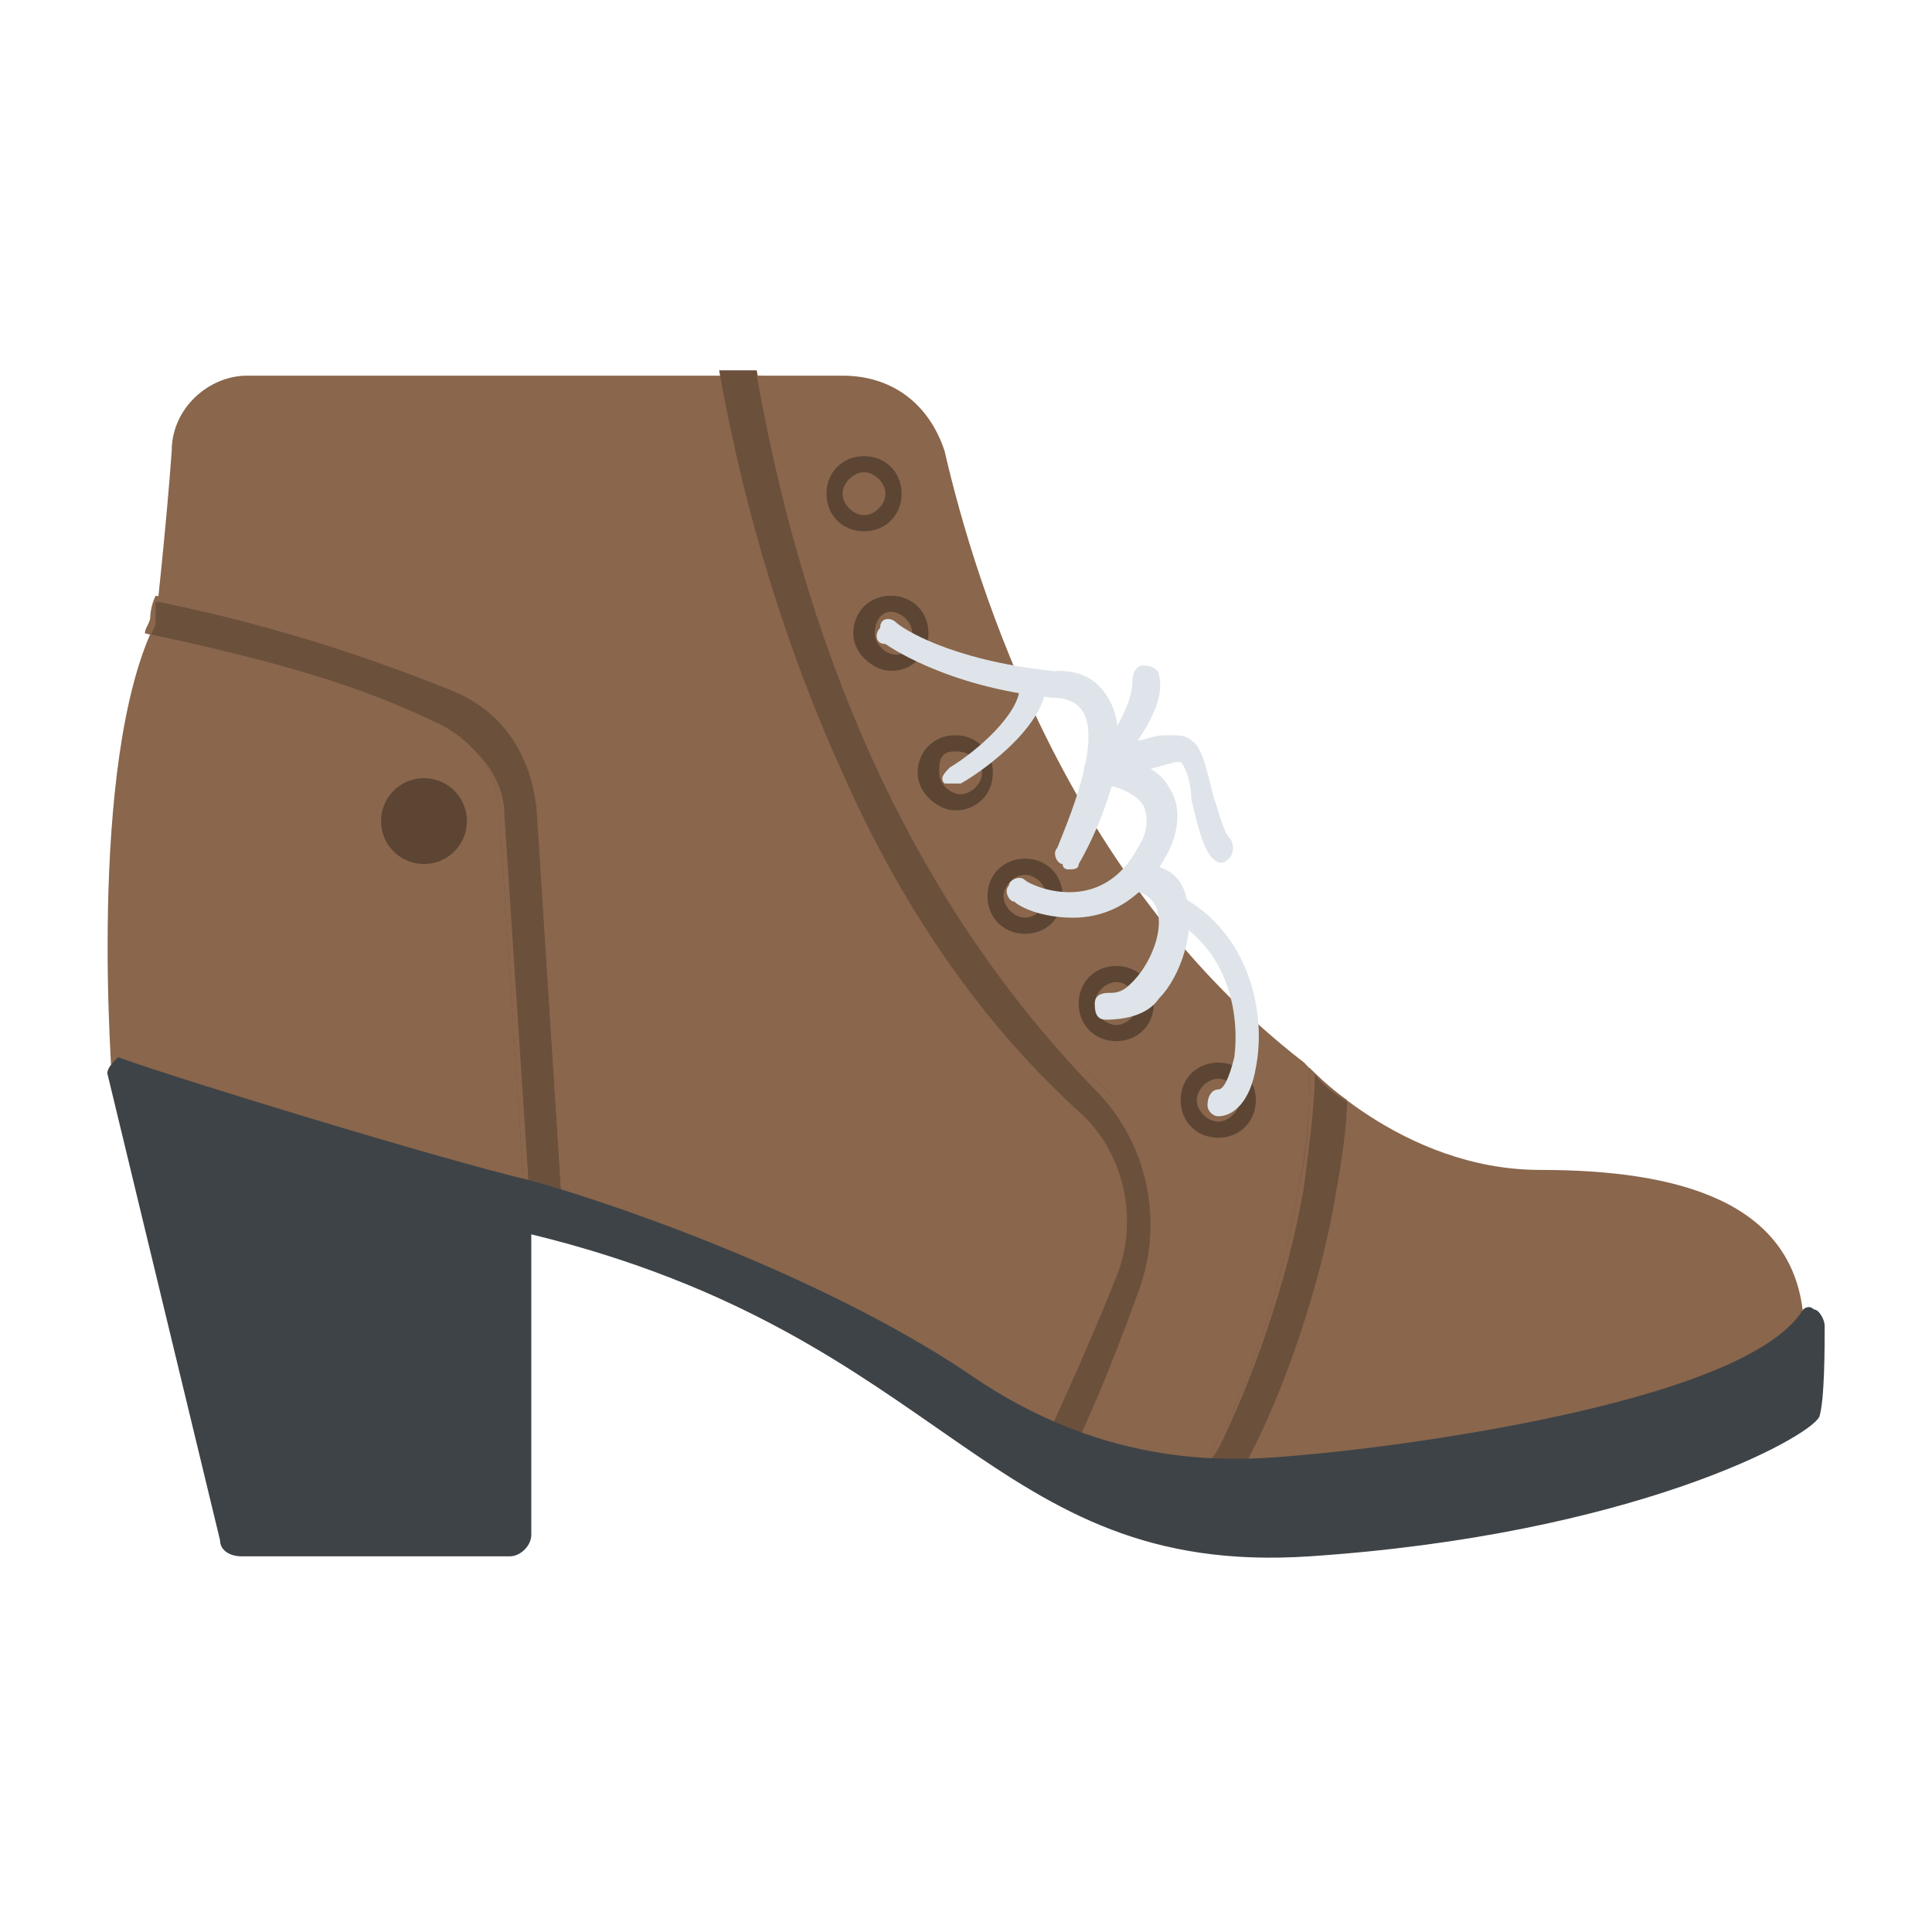 <?xml version="1.0" encoding="utf-8"?>
<!-- Generator: Adobe Illustrator 18.0.0, SVG Export Plug-In . SVG Version: 6.00 Build 0)  -->
<!DOCTYPE svg PUBLIC "-//W3C//DTD SVG 1.1//EN" "http://www.w3.org/Graphics/SVG/1.1/DTD/svg11.dtd">
<svg version="1.1" id="Layer_1" xmlns="http://www.w3.org/2000/svg" xmlns:xlink="http://www.w3.org/1999/xlink" x="0px" y="0px"
	 viewBox="0 0 36 36" enable-background="new 0 0 36 36" xml:space="preserve">
<g>
	<g>
		<path fill="#89664C" d="M22.3,20.5c0-0.2,0.2-0.4,0.4-0.4s0.4,0.2,0.4,0.4c0,0.2-0.2,0.4-0.4,0.4S22.3,20.7,22.3,20.5z M20.4,18.7
			c0-0.2,0.2-0.4,0.4-0.4s0.4,0.2,0.4,0.4S21,19,20.8,19S20.4,18.9,20.4,18.7z M18.7,16.7c0-0.2,0.2-0.4,0.4-0.4s0.4,0.2,0.4,0.4
			s-0.2,0.4-0.4,0.4S18.7,16.9,18.7,16.7z M17.5,14.4c0-0.2,0.2-0.4,0.4-0.4s0.4,0.2,0.4,0.4s-0.2,0.4-0.4,0.4S17.5,14.6,17.5,14.4z
			 M16.3,11.8c0-0.2,0.2-0.4,0.4-0.4s0.4,0.2,0.4,0.4s-0.2,0.4-0.4,0.4S16.3,12,16.3,11.8z M15.7,9.2c0-0.2,0.2-0.4,0.4-0.4
			c0.2,0,0.4,0.2,0.4,0.4s-0.2,0.4-0.4,0.4C15.9,9.6,15.7,9.4,15.7,9.2z"/>
	</g>
	<g>
		<path fill="#89664C" d="M2.1,20.3l6,2.2c5.2,0.5,8.7,3.1,10.4,4.4c1.7,1.3,7.6,1.4,11.2,0.4c3.6-1,3.9-2.8,3.9-2.8
			c-0.2-2.1-2.3-2.7-4.9-2.7c-2.6,0-4.4-2-4.4-2c-4.4-3.4-6.1-8.8-6.7-11.4C17.3,7.5,16.6,7,15.7,7H4.6C3.9,7,3.2,7.6,3.2,8.4
			c-0.1,1.4-0.3,3.2-0.3,3.2C1.6,14.2,2.1,20.3,2.1,20.3z"/>
	</g>
	<g>
		<g>
			<g>
				<path fill="#DEE4E9" d="M19.9,16.2c0.1,0,0.2,0,0.2-0.1c0,0,0.3-0.5,0.5-1.1c0.3-0.8,0.3-1.5,0.1-1.9c-0.2-0.4-0.5-0.6-1-0.6
					c-0.1,0-0.3,0.1-0.3,0.2c0,0.1,0.1,0.3,0.2,0.3c0.3,0,0.5,0.1,0.6,0.3c0.3,0.6-0.3,2-0.5,2.5c-0.1,0.1,0,0.3,0.1,0.3
					C19.8,16.2,19.9,16.2,19.9,16.2z"/>
			</g>
		</g>
		<g>
			<g>
				<g>
					<path fill="#5C4533" d="M17.1,14.4c0-0.4,0.3-0.7,0.7-0.7c0.4,0,0.7,0.3,0.7,0.7c0,0.4-0.3,0.7-0.7,0.7
						C17.5,15.1,17.1,14.8,17.1,14.4z M17.5,14.4c0,0.2,0.2,0.4,0.4,0.4s0.4-0.2,0.4-0.4S18.1,14,17.8,14S17.5,14.2,17.5,14.4z"/>
				</g>
			</g>
		</g>
		<g>
			<g>
				<g>
					<path fill="#DEE4E9" d="M17.8,14.6c0,0,0.1,0,0.1,0c0.2-0.1,1.6-1,1.6-1.9c0-0.1-0.1-0.2-0.3-0.2c-0.1,0-0.2,0.1-0.2,0.3
						c0,0.5-0.8,1.2-1.3,1.5c-0.1,0.1-0.2,0.2-0.1,0.3C17.6,14.6,17.7,14.6,17.8,14.6z"/>
				</g>
			</g>
		</g>
		<g>
			<g>
				<g>
					<path fill="#6B503B" d="M15.7,14.4c-1-2.2-1.8-4.7-2.3-7.5h0.7c1,5.7,3.1,10.1,6.5,13.4c1,1,1.3,2.5,0.8,3.8
						c-0.6,1.4-1.2,2.8-1.4,3.3c-0.2-0.1-0.5-0.1-0.7-0.2c0.2-0.4,0.9-1.9,1.5-3.4c0.4-1,0.2-2.2-0.6-3
						C18.3,19.1,16.8,16.9,15.7,14.4z"/>
				</g>
				<g>
					<path fill="#89664C" d="M19.9,27.5c-0.2-0.1-0.5-0.1-0.7-0.2l0,0l0,0c0.2-0.4,0.9-1.9,1.5-3.4c0.4-1,0.2-2.2-0.6-3
						c-1.8-1.8-3.3-4-4.4-6.4l0,0l0,0c-1-2.2-1.8-4.7-2.3-7.5l0,0h0.8l0,0c1,5.7,3.1,10.1,6.5,13.4c1,1,1.3,2.5,0.8,3.8
						C20.8,25.6,20.2,27,19.9,27.5L19.9,27.5L19.9,27.5z M13.4,7c0.5,2.8,1.3,5.3,2.3,7.5c1.1,2.5,2.6,4.6,4.4,6.4
						c0.8,0.8,1,2,0.6,3c-0.6,1.4-1.2,2.9-1.5,3.3c0.2,0.1,0.4,0.1,0.6,0.2c0.3-0.5,0.9-1.9,1.4-3.3c0.5-1.3,0.2-2.8-0.8-3.8
						C17.2,17,15.1,12.6,14.1,7H13.4z"/>
				</g>
			</g>
			<g>
				<g>
					<path fill="#6B503B" d="M22.6,27c0.7-1.2,1.3-3.1,1.6-4.9c0.2-0.9,0.2-1.6,0.2-2.2c0.2,0.2,0.4,0.4,0.7,0.6
						c0,0.6-0.1,1.2-0.2,1.7c-0.3,1.8-1,3.8-1.7,5.1c-0.1,0.2-0.2,0.4-0.3,0.5c-0.3,0-0.6,0-0.9-0.1C22.2,27.6,22.4,27.4,22.6,27z"
						/>
				</g>
				<g>
					<path fill="#89664C" d="M22.9,27.9c-0.3,0-0.6,0-0.9-0.1l0,0l0,0c0.2-0.2,0.4-0.5,0.6-0.8l0,0c0.7-1.2,1.3-3.1,1.6-4.9
						c0.2-0.8,0.2-1.6,0.2-2.2l0,0l0,0c0.1,0.1,0.4,0.4,0.7,0.6l0,0l0,0c0,0.5-0.1,1.1-0.2,1.7c-0.3,1.9-1,3.8-1.7,5.1
						C23.2,27.6,23.1,27.7,22.9,27.9L22.9,27.9L22.9,27.9z M24.5,20c0,0.6-0.1,1.3-0.2,2.1c-0.3,1.8-1,3.7-1.6,4.9l0,0
						c-0.2,0.3-0.4,0.6-0.5,0.8c0.3,0,0.5,0,0.8,0.1c0.1-0.2,0.2-0.3,0.3-0.5c0.7-1.2,1.4-3.2,1.7-5.1c0.1-0.6,0.2-1.2,0.2-1.7
						C24.9,20.4,24.6,20.2,24.5,20z"/>
				</g>
			</g>
			<g>
				<g>
					<path fill="#6B503B" d="M2.8,11.6c0,0,0-0.1,0.1-0.4c2.4,0.5,4.1,1.1,5.6,1.7c0.9,0.4,1.5,1.2,1.5,2.2l0.5,7.8
						c-0.2-0.1-0.5-0.1-0.7-0.2l-0.5-7.6c0-0.7-0.5-1.3-1.1-1.6c-1.4-0.6-3.1-1.2-5.5-1.7C2.8,11.8,2.8,11.7,2.8,11.6z"/>
				</g>
				<g>
					<path fill="#89664C" d="M10.5,22.9c-0.2-0.1-0.5-0.1-0.7-0.2l0,0l-0.5-7.6c0-0.7-0.5-1.3-1.1-1.6c-1.4-0.7-3.1-1.2-5.5-1.7l0,0
						l0,0c0-0.1,0.1-0.2,0.1-0.3c0,0,0-0.2,0.1-0.4l0,0l0,0c2.4,0.5,4.1,1.1,5.6,1.7c0.9,0.4,1.5,1.2,1.5,2.2L10.5,22.9L10.5,22.9z
						 M2.9,11.6L2.9,11.6c0,0.1-0.1,0.2-0.1,0.3c2.4,0.5,4,1,5.5,1.7c0.6,0.3,1.1,0.9,1.1,1.6l0.5,7.6c0.2,0,0.5,0.1,0.7,0.1
						L10,15.1c-0.1-1-0.6-1.8-1.5-2.2c-1.5-0.7-3.2-1.2-5.6-1.7C2.9,11.4,2.9,11.6,2.9,11.6z"/>
				</g>
			</g>
		</g>
		<g>
			<g>
				<g>
					<path fill="#3E4347" d="M2,20l2.1,8.7c0,0.2,0.2,0.3,0.4,0.3h5c0.2,0,0.4-0.2,0.4-0.4v-5.6c7.8,1.9,8.5,6.4,14.5,6
						c6-0.4,9.3-2.2,9.5-2.6c0.1-0.3,0.1-1.3,0.1-1.7c0-0.1-0.1-0.3-0.2-0.3c-0.1-0.1-0.2,0-0.2,0c-1.1,1.8-8,2.6-9.2,2.7
						c-1.1,0.1-3.5,0.4-6.2-1.4c-2.6-1.8-6.5-3.2-8.3-3.7c-1.7-0.4-6.6-1.9-7.7-2.3C2.1,19.8,2,19.9,2,20z"/>
				</g>
			</g>
		</g>
		<g>
			<g>
				<g>
					<circle fill="#5C4533" cx="7.9" cy="15.3" r="0.8"/>
				</g>
			</g>
		</g>
		<g>
			<g>
				<g>
					<path fill="#5C4533" d="M15.4,9.2c0-0.4,0.3-0.7,0.7-0.7c0.4,0,0.7,0.3,0.7,0.7c0,0.4-0.3,0.7-0.7,0.7
						C15.7,9.9,15.4,9.6,15.4,9.2z M15.7,9.2c0,0.2,0.2,0.4,0.4,0.4c0.2,0,0.4-0.2,0.4-0.4s-0.2-0.4-0.4-0.4
						C15.9,8.8,15.7,9,15.7,9.2z"/>
				</g>
			</g>
		</g>
		<g>
			<g>
				<g>
					<path fill="#5C4533" d="M15.9,11.8c0-0.4,0.3-0.7,0.7-0.7c0.4,0,0.7,0.3,0.7,0.7s-0.3,0.7-0.7,0.7
						C16.3,12.5,15.9,12.2,15.9,11.8z M16.3,11.8c0,0.2,0.2,0.4,0.4,0.4S17,12,17,11.8s-0.2-0.4-0.4-0.4S16.3,11.6,16.3,11.8z"/>
				</g>
			</g>
		</g>
		<g>
			<g>
				<g>
					<path fill="#5C4533" d="M18.4,16.7c0-0.4,0.3-0.7,0.7-0.7s0.7,0.3,0.7,0.7c0,0.4-0.3,0.7-0.7,0.7S18.4,17.1,18.4,16.7z
						 M18.7,16.7c0,0.2,0.2,0.4,0.4,0.4s0.4-0.2,0.4-0.4s-0.2-0.4-0.4-0.4S18.7,16.5,18.7,16.7z"/>
				</g>
			</g>
		</g>
		<g>
			<g>
				<g>
					<path fill="#5C4533" d="M20.1,18.7c0-0.4,0.3-0.7,0.7-0.7s0.7,0.3,0.7,0.7s-0.3,0.7-0.7,0.7S20.1,19.1,20.1,18.7z M20.4,18.7
						c0,0.2,0.2,0.4,0.4,0.4s0.4-0.2,0.4-0.4s-0.2-0.4-0.4-0.4S20.4,18.5,20.4,18.7z"/>
				</g>
			</g>
		</g>
		<g>
			<g>
				<g>
					<path fill="#5C4533" d="M22,20.5c0-0.4,0.3-0.7,0.7-0.7s0.7,0.3,0.7,0.7c0,0.4-0.3,0.7-0.7,0.7S22,20.9,22,20.5z M22.3,20.5
						c0,0.2,0.2,0.4,0.4,0.4s0.4-0.2,0.4-0.4c0-0.2-0.2-0.4-0.4-0.4S22.3,20.3,22.3,20.5z"/>
				</g>
			</g>
		</g>
		<g>
			<g>
				<g>
					<g>
						<path fill="#DEE4E9" d="M19.6,13c0.1,0,0.2-0.1,0.2-0.2c0-0.1-0.1-0.3-0.2-0.3c-1.9-0.2-2.8-0.8-2.9-0.9
							c-0.1-0.1-0.3-0.1-0.3,0.1c-0.1,0.1-0.1,0.3,0.1,0.3C16.5,12,17.6,12.8,19.6,13C19.6,13,19.6,13,19.6,13z"/>
					</g>
				</g>
			</g>
		</g>
		<g>
			<g>
				<g>
					<path fill="#DEE4E9" d="M20,17.1c0.5,0,1.2-0.2,1.7-1.1c0.3-0.5,0.3-1,0.1-1.3c-0.3-0.6-1.2-0.6-1.3-0.6
						c-0.1,0-0.3,0.1-0.3,0.2c0,0.1,0.1,0.3,0.2,0.3c0.2,0,0.7,0.1,0.9,0.4c0.1,0.2,0.1,0.5-0.1,0.8c-0.7,1.3-2,0.7-2.1,0.6
						c-0.1-0.1-0.3,0-0.3,0.1c-0.1,0.1,0,0.3,0.1,0.3C19,16.9,19.4,17.1,20,17.1C20,17.1,20,17.1,20,17.1z"/>
				</g>
			</g>
		</g>
		<g>
			<g>
				<g>
					<path fill="#DEE4E9" d="M21.6,18.6c0.4-0.4,0.7-1.3,0.5-1.9c-0.1-0.4-0.4-0.6-0.9-0.6c-0.1,0-0.3,0.1-0.3,0.2
						c0,0.1,0.1,0.3,0.2,0.3c0.8,0.1,0.5,1.2,0,1.7c-0.1,0.1-0.2,0.2-0.4,0.2c-0.1,0-0.3,0-0.3,0.2c0,0.1,0,0.3,0.2,0.3
						C21,19,21.4,18.9,21.6,18.6z"/>
				</g>
			</g>
		</g>
		<g>
			<g>
				<g>
					<path fill="#DEE4E9" d="M22.7,20.8C22.7,20.8,22.7,20.8,22.7,20.8c0.3,0,0.6-0.3,0.7-0.9c0.2-1-0.1-2.5-1.4-3.2
						c-0.1-0.1-0.3,0-0.3,0.1c-0.1,0.1,0,0.3,0.1,0.3c1.1,0.6,1.3,1.8,1.2,2.6c-0.1,0.4-0.2,0.6-0.3,0.6c-0.1,0-0.2,0.1-0.2,0.3
						C22.5,20.7,22.6,20.8,22.7,20.8z"/>
				</g>
			</g>
		</g>
		<g>
			<g>
				<g>
					<path fill="#DEE4E9" d="M22.9,16c0.1-0.1,0.1-0.3,0-0.4c-0.1-0.1-0.2-0.5-0.3-0.8c-0.1-0.4-0.2-0.9-0.4-1
						c-0.1-0.1-0.2-0.1-0.5-0.1c-0.2,0-0.4,0.1-0.5,0.1c0.2-0.3,0.5-0.8,0.4-1.2c0-0.1-0.1-0.2-0.3-0.2c-0.1,0-0.2,0.1-0.2,0.3
						c0,0.5-0.5,1.2-0.7,1.4c-0.1,0.1-0.1,0.2,0,0.3c0.1,0.1,0.2,0.1,0.3,0.1c0,0,0.5-0.1,1.2-0.3c0.1,0,0.1,0,0.1,0
						c0.1,0.1,0.2,0.4,0.2,0.7c0.1,0.4,0.2,0.9,0.4,1.1C22.7,16.1,22.8,16.1,22.9,16z"/>
				</g>
			</g>
		</g>
	</g>
</g>
</svg>
